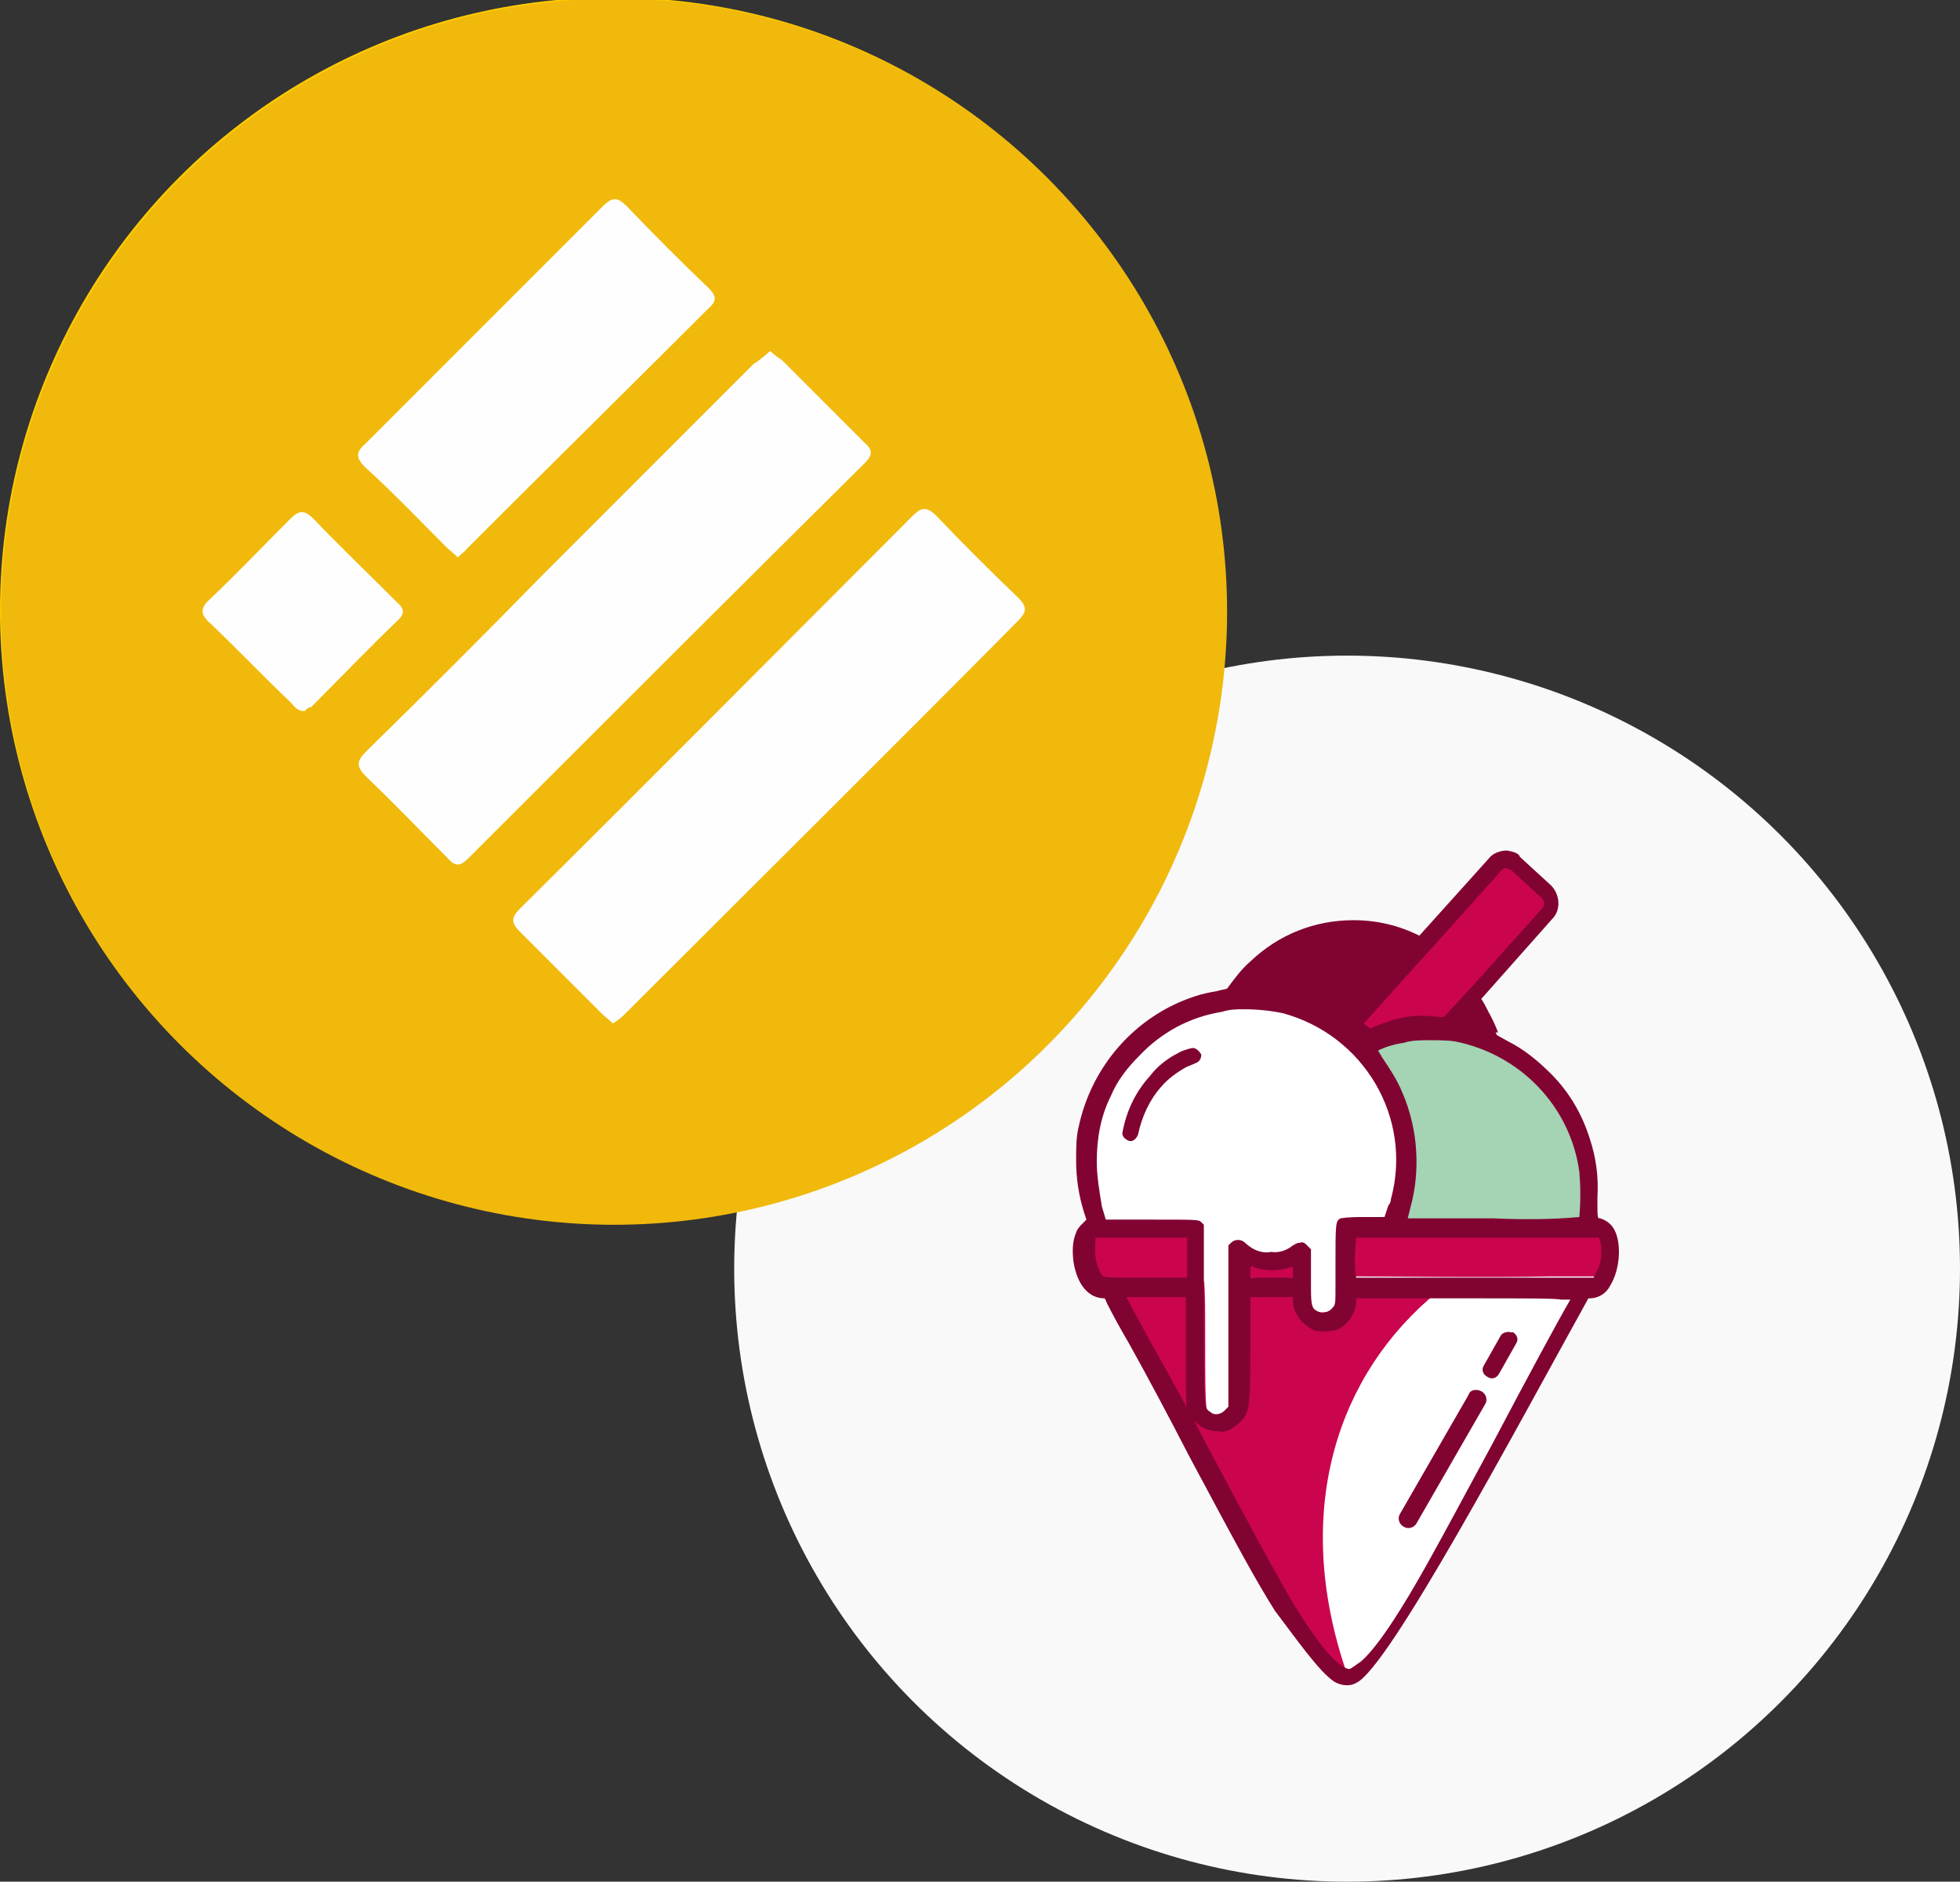 <?xml version="1.0" encoding="utf-8"?>
<!-- Generator: Adobe Illustrator 25.3.1, SVG Export Plug-In . SVG Version: 6.00 Build 0)  -->
<svg version="1.1" id="Camada_1" xmlns="http://www.w3.org/2000/svg" xmlns:xlink="http://www.w3.org/1999/xlink" x="0px" y="0px"
	 viewBox="0 0 151.9 145.8" style="enable-background:new 0 0 151.9 145.8;" xml:space="preserve">
<rect x="0" y="0" width="151.9" height="145.8" fill="#333333" stroke="none"/>
<style type="text/css">
	.st0{fill:#F9F9F9;}
	.st1{fill:#810331;}
	.st2{fill:#FAF0DF;}
	.st3{fill:#FFFFFF;}
	.st4{fill:#CA054D;}
	.st5{fill:#A4D4B4;}
	.st6{fill:#B650A0;}
	.st7{fill:#FFCC00;}
	.st8{fill:#FEFEFE;}
	.st9{fill:#FEFEFD;}
	.st10{fill:#F0B90C;}
</style>
<g>
	<circle class="st0" cx="104.4" cy="98.3" r="47.5"/>
	<g>
		<path class="st1" d="M104.5,80.1c-1.2-1-2.5-1.7-4-2.3c-1.5-0.6-3.1-0.9-4.7-1.1c-0.2,0-0.3,0-0.5-0.1c0.6-0.8,1.4-1.5,2.2-2.1
			c1.4-1,3-1.7,4.7-2.1c1.5-0.3,3-0.3,4.6,0c1.7,0.4,3.3,1,4.8,2c1.2,0.9,2.4,2,3.3,3.3c0.5,0.7,0.9,1.5,1.2,2.3
			c-0.3,0-0.6-0.1-0.9-0.1c-1.6-0.2-3.2-0.3-4.9-0.2c-1.2,0.1-2.3,0.3-3.4,0.7c-0.5,0.2-1.1,0.4-1.2,0.4
			C105.6,80.9,105.4,80.7,104.5,80.1L104.5,80.1z"/>
		<path class="st2" d="M85.8,99.3c0.7,1.2,4.1,7.5,7.2,13.2c3.9,7.3,5.1,9.5,6.5,11.9c1.9,3.1,3.1,4.7,4.3,5.3
			c0.2,0.1,0.4,0.2,0.7,0.3c0.5-0.1,1-0.4,1.4-0.7c1.3-1,3-3.7,5.9-8.9c0.4-0.6,2.4-4.4,4.5-8.3c3.6-6.6,6.3-11.7,6.8-12.6
			c0,0,0-0.1,0.1-0.1L85.8,99.3z"/>
		<path class="st3" d="M85.8,99.3c0.7,1.2,4.1,7.5,7.2,13.2c3.9,7.3,5.1,9.5,6.5,11.9c1.9,3.1,3.1,4.7,4.3,5.3
			c0.2,0.1,0.4,0.2,0.7,0.3c0.5-0.1,1-0.4,1.4-0.7c1.3-1,3-3.7,5.9-8.9c0.4-0.6,2.4-4.4,4.5-8.3c3.6-6.6,6.3-11.7,6.8-12.6
			c0,0,0-0.1,0.1-0.1L85.8,99.3L85.8,99.3z"/>
		<path class="st4" d="M116.6,67c-0.3,0-0.6,0.1-0.9,0.4l-10.6,11.8c0.5,0.3,0.9,0.6,1.3,1c1.2-0.6,2.5-1,3.9-1.1
			c0.6,0,1.3,0,1.9,0.1l7.4-8.2c0.4-0.4,0.4-1.1-0.1-1.5l0,0l-2.3-2.1C117.1,67.1,116.8,67,116.6,67L116.6,67z M84.4,95.7l-0.1,0.2
			c-0.1,0.7-0.1,1.3,0,2c0.2,0.7,0.4,1.1,0.7,1.2c0.1,0,0.2,0.1,0.3,0.1l0,0c0,0,1.7,0,3.6,0h3.5v-3.5h-4.1L84.4,95.7z M104.5,95.8
			v0.8c0,0.5,0,1.2,0,1.6v0.7h0.8c1.8,0,10.9,0.1,14.8,0h4l0.3-0.5c0.2-0.4,0.3-0.8,0.3-1.3c0-0.4,0-0.7-0.1-1.1l-0.1-0.3h-10
			L104.5,95.8z M97,98c-0.3,0-0.3,0.3-0.3,0.7V99l1.9,0.1l1.9-0.1v-0.8l-0.3-0.1c-0.4,0-0.7,0-1.1,0.1c-0.6,0.1-1.2,0-1.8-0.2
			C97.2,98,97.1,98,97,98L97,98L97,98z M115.8,99.2c-0.5,0-1,0-1.5,0.1h3.5C117.1,99.2,116.5,99.2,115.8,99.2z M117.8,99.3
			c2.7,0.2,5,0.6,5.3,0.1c0,0,0-0.1,0.1-0.1H117.8z M114.3,99.3H85.8c0.7,1.2,4.1,7.5,7.2,13.2c3.9,7.3,5.1,9.5,6.5,11.9
			c1.9,3.1,3.1,4.7,4.3,5.3c0.2,0.1,0.4,0.2,0.7,0.3c-4.3-12.1-1.3-22.7,6.2-29.3C111.7,99.8,112.9,99.3,114.3,99.3z"/>
		<path class="st5" d="M109.1,93.7c0.4-1.3,0.5-2.7,0.5-4.1c0-0.7-0.1-1.5-0.2-2.2c-0.4-2.1-1.3-4.1-2.5-5.8
			c-0.4-0.6-0.4-0.6,0.6-0.8c1.1-0.3,2.3-0.5,3.4-0.4c1.2,0,2.5,0.1,3.6,0.6c3.5,1.3,6.3,4,7.6,7.4c0.1,0.3,0.3,1,0.4,1.5
			c0.2,0.9,0.3,1.8,0.2,2.7c0,1.4,0,1.9-0.1,1.9c-0.1,0.1-4.2,0.2-9.3,0.2h-4.5L109.1,93.7z"/>
		<path class="st3" d="M93.7,109.7c-0.3-0.3-0.3-1.3-0.3-7.8c0-5.5-0.8-6.5-1-6.7c-1.1,0-2.3-0.1-3.4-0.3l-3.7,0.2l-0.6-2.5
			c-0.4-2.2-0.4-4.4,0-6.6c0.6-2.1,1.8-4,3.3-5.6c4.6-4.7,12.1-4.9,16.9-0.3c1.5,1.4,2.7,3.2,3.4,5.2c0.7,2.4,0.8,5,0.2,7.4
			l-0.4,1.2l-0.9,0.9l-3,0.1l-0.3,1.6c-0.1,1.2-0.2,2.5-0.2,3.7c0,1.1-0.1,1.2-0.6,1.4c-0.9,0.2-2.1,0.4-2.1-2.2
			c0-2.4,0.3-2.8-0.4-2.8c-0.2,0-0.5,0.4-0.8,0.6c-1,0.5-2.1,0.4-3-0.3c-0.4-0.3-0.5-0.6-0.9-0.6c-0.6,0.1-0.4,0.1-0.5,0.8
			c-0.1,0.8-0.1,3.8,0,6.7c0.1,5.1,0.1,5.6-0.5,5.8C94.7,109.9,94.2,109.9,93.7,109.7L93.7,109.7z"/>
		<path class="st1" d="M116.8,65.9c-0.5,0-1.1,0.2-1.4,0.6l-5.4,6c-1.6-0.8-3.3-1.2-5.1-1.2l0,0c-3,0-5.8,1.1-8,3.2
			c-0.7,0.6-1.2,1.3-1.8,2.1c-0.3,0.1-0.5,0.1-0.8,0.2c-0.6,0.1-1.1,0.2-1.7,0.4c-4.6,1.5-8,5.4-9,10.1c-0.2,0.8-0.2,1.7-0.2,2.6
			c0,1.4,0.2,2.7,0.6,4l0.2,0.6l-0.3,0.3c-0.2,0.2-0.4,0.4-0.5,0.7c-0.3,0.7-0.3,1.5-0.2,2.3c0.3,1.8,1.2,2.8,2.4,2.8
			c0.1,0.1,0.1,0.2,0.2,0.4c0.4,0.8,1,1.9,1.7,3.1c1.4,2.5,3.1,5.7,4.7,8.8c3.9,7.3,5.1,9.5,6.6,11.9c1.6,2.1,3.4,4.7,4.6,5.5
			c0.5,0.3,1.2,0.4,1.7,0.1c2.5-1.1,12.4-19.7,18-29.8h0.1c0.7,0,1.3-0.4,1.6-1c0.8-1.3,0.9-3.5,0.2-4.5c-0.2-0.3-0.6-0.6-1-0.7
			c-0.2,0-0.2,0-0.2-1.6c0.1-1.6-0.1-3.1-0.6-4.6c-0.6-1.9-1.6-3.6-3-5c-1-1-2.1-1.9-3.3-2.5l-0.9-0.5l-0.3-0.8
			c-0.2-0.7-0.5-1.4-0.9-2l5.5-6.2c0.7-0.7,0.6-1.9-0.1-2.6l-2.4-2.2C117.7,66.1,117.3,66,116.8,65.9L116.8,65.9z M116.8,67.3
			c0.1,0,0.2,0.1,0.3,0.1l2.4,2.2c0.2,0.2,0.2,0.5,0.1,0.7l0,0l-5.3,5.9l-1.1,1.2l-1.3,1.4c-0.6,0-1.2-0.1-1.7-0.1
			c-1.4,0-2.7,0.4-4,1c-0.1-0.1-0.3-0.2-0.5-0.4l4.4-4.9l1.1-1.2l5.2-5.8C116.5,67.3,116.6,67.2,116.8,67.3L116.8,67.3z M104.9,72.9
			c1.4,0,2.7,0.3,4,0.9l-4.7,5.2c0,0,0,0-0.1,0.1c-1.5-1.1-3.3-1.8-5.1-2.2c-0.5-0.1-1-0.2-1.5-0.2c-0.3,0-0.5,0-0.5-0.1
			c0.6-0.7,1.3-1.3,2.1-1.9C100.9,73.5,102.9,72.9,104.9,72.9L104.9,72.9z M96.4,78.2L96.4,78.2c1,0,2,0.1,3,0.3
			c6.3,1.7,10.1,8.1,8.4,14.4c0,0.2-0.1,0.4-0.2,0.5l-0.3,0.9h-1.6c-0.6,0-1.2,0-1.8,0.1c-0.4,0.2-0.4,0.4-0.4,3.6
			c0,0.4,0,0.7,0,1.1l0,0v0.6c0,1.2,0,1.4-0.2,1.6c-0.3,0.4-0.8,0.5-1.2,0.3c-0.4-0.2-0.5-0.4-0.5-1.8l0,0v-3l-0.3-0.3
			c-0.2-0.2-0.3-0.3-0.6-0.2c-0.2,0-0.3,0.1-0.5,0.2c-0.5,0.4-1.1,0.6-1.7,0.5c-0.4,0.1-0.9,0-1.3-0.2c-0.2-0.1-0.5-0.3-0.7-0.5
			c-0.3-0.3-0.8-0.3-1.1,0l0,0l-0.2,0.2v2.8l0,0c0,0,0,0.1,0,0.3s0,0.3,0,0.3l0,0v2.9v6.2l-0.3,0.3c-0.3,0.3-0.8,0.4-1.1,0.1
			c-0.5-0.3-0.5-0.3-0.5-7.6v-2l0,0c0,0,0-0.1,0-0.3c0-0.2,0-0.3,0-0.3l0,0v-4.3l-0.2-0.2c-0.2-0.2-0.3-0.2-3.8-0.2h-3.6l-0.3-1
			C85.2,92.3,85,91.1,85,90c0-1.8,0.3-3.5,1.1-5.1c0.5-1.2,1.3-2.2,2.2-3.1c1.7-1.8,3.9-3,6.4-3.4C95.3,78.2,95.9,78.2,96.4,78.2
			L96.4,78.2z M113.9,78.5c0.2,0.3,0.3,0.6,0.4,0.9c-0.3,0-0.6,0-0.8-0.1c-0.1,0-0.1,0-0.2,0L113.9,78.5z M110.8,80.6
			c0.7,0,1.4,0,2,0.1c5,1,8.9,5,9.6,10.1c0.1,1.2,0.1,2.3,0,3.5c-2.2,0.2-4.5,0.2-6.7,0.1h-6.6l0.2-0.8c0.8-2.9,0.6-6.1-0.6-8.9
			c-0.4-1-1-1.9-1.6-2.8c-0.1-0.2-0.2-0.3-0.3-0.5c0.6-0.3,1.3-0.5,2-0.6C109.4,80.6,110.1,80.6,110.8,80.6L110.8,80.6z M92.4,81.2
			C92.4,81.2,92.3,81.2,92.4,81.2c-0.4,0.1-0.8,0.2-1.1,0.4c-0.8,0.4-1.6,1-2.2,1.8c-1.1,1.2-1.8,2.7-2.1,4.3
			c-0.1,0.3,0.2,0.6,0.5,0.7s0.6-0.2,0.7-0.5c0.3-1.4,0.9-2.7,1.8-3.7c0.5-0.6,1.2-1.1,1.9-1.5c0.2-0.1,0.5-0.2,0.7-0.3
			c0.3-0.1,0.5-0.3,0.5-0.7C92.9,81.4,92.7,81.2,92.4,81.2L92.4,81.2z M84.9,95.9H92V99h-3.2c-3.2,0-3.2,0-3.4-0.2
			c-0.5-0.8-0.6-1.7-0.5-2.6V95.9z M105.1,95.9h18.8l0.1,0.2c0.1,0.3,0.1,0.6,0.1,1c0,0.5-0.1,0.9-0.3,1.3l-0.3,0.6h-9.2
			c-5.1,0-9.2,0-9.2,0c-0.1-0.5-0.1-1-0.1-1.6L105.1,95.9z M97,98.1c0.1,0,0.1,0,0.2,0.1c0.9,0.3,1.9,0.3,2.8,0
			c0.2-0.1,0.2,0,0.2,0.3V99h-3.3v-0.4C96.9,98.3,96.9,98.2,97,98.1L97,98.1z M87.3,100.5h4.6v4.3c0,3.8,0,4.3,0.2,4.6
			c0.2,0.5,0.6,0.9,1.1,1.2c0.4,0.2,0.8,0.3,1.2,0.3c0.4,0.1,0.8,0,1.2-0.3c0.3-0.2,0.5-0.4,0.7-0.6c0.5-0.7,0.6-0.9,0.6-5.4v-4.1
			h3.3v0.4c0.1,1,0.8,1.8,1.7,2.2c0.6,0.1,1.2,0.1,1.8-0.1c0.8-0.4,1.3-1.2,1.4-2v-0.4h8.1c5.5,0,7.3,0,7.8,0.1h0.2h0.5
			c-1.1,1.9-3.2,5.8-6,11.1c-2.1,3.9-4.1,7.6-4.5,8.3c-2.9,5.3-4.7,7.8-5.8,8.7c-0.2,0.1-0.4,0.3-0.6,0.4c-0.2,0.2-0.4,0.1-0.6,0
			c-0.9-0.5-2.1-1.9-4-5c-1.4-2.4-2.6-4.6-6.5-11.9c-1.6-3.1-3.4-6.3-4.8-8.8C88.2,102.2,87.7,101.3,87.3,100.5L87.3,100.5z
			 M116.9,103.2c-0.2,0-0.5,0.1-0.6,0.3l-1.3,2.3c-0.2,0.3-0.1,0.7,0.3,0.9c0.3,0.2,0.7,0.1,0.9-0.3l1.3-2.3
			c0.2-0.3,0.1-0.7-0.3-0.9C117.2,103.3,117.1,103.2,116.9,103.2L116.9,103.2z M114.4,107.7c-0.3,0-0.5,0.1-0.6,0.4l-5.3,9.2
			c-0.2,0.3-0.1,0.8,0.3,1l0,0l0,0c0.3,0.2,0.8,0.1,1-0.3l0,0l0,0l5.3-9.2c0.2-0.3,0.1-0.8-0.3-1l0,0l0,0
			C114.6,107.7,114.5,107.7,114.4,107.7L114.4,107.7z"/>
		<path class="st6" d="M117,103.9l-1.3,2.3"/>
		<path class="st6" d="M114.4,108.4l-5.3,9.2"/>
	</g>
</g>
<g>
	<circle class="st7" cx="47.5" cy="47.3" r="47.5"/>
	<g>
		<path class="st8" d="M67.6,60c-0.3,0.3-0.5,0.6-0.7,0.9C60.7,67,54.5,73.2,48.3,79.4c-0.7,0.7-1.1,0.6-1.8,0
			C40.4,73.2,34.3,67,28.2,60.9c-0.7-0.7-0.8-1.2,0-1.9c1.9-1.8,3.7-3.6,5.5-5.5c0.8-0.8,1.2-0.8,2,0c3.3,3.4,6.7,6.7,10,10.1
			c1.8,1.8,1.8,1.8,3.6-0.1c3.3-3.3,6.6-6.6,9.9-9.9c0.8-0.8,1.3-1,2.2,0c1.7,1.9,3.5,3.6,5.3,5.4C67,59.3,67.2,59.6,67.6,60z"/>
		<path class="st8" d="M67.4,34.8c-0.2,0.2-0.4,0.5-0.7,0.8c-1.8,1.8-3.6,3.5-5.3,5.4c-1,1.1-1.6,0.8-2.5-0.1
			c-3.4-3.5-7-6.9-10.4-10.5c-0.9-0.9-1.4-0.9-2.3,0c-3.4,3.5-7,6.9-10.4,10.5c-1.1,1.1-1.6,1-2.6-0.1c-1.7-1.8-3.4-3.5-5.2-5.2
			c-0.8-0.7-0.7-1.2,0-1.9c6.1-6.1,12.2-12.1,18.3-18.3c0.8-0.8,1.2-0.8,2.1,0c6.1,6.1,12.2,12.2,18.2,18.3
			C67,34,67.4,34.2,67.4,34.8z"/>
		<path class="st9" d="M29.3,47.4c-0.2,0.2-0.4,0.5-0.6,0.7c-2,2-4,4-6,6c-0.6,0.6-0.9,0.6-1.5,0c-2-2-4-4-6-6
			c-0.6-0.6-0.5-1,0.1-1.5c2-1.9,3.9-3.9,5.9-5.8c0.4-0.4,0.7-0.9,1.3-0.3c2.1,2.1,4.2,4.3,6.4,6.4C29,47,29.2,47.2,29.3,47.4z"/>
		<path class="st8" d="M54.9,47.3c-0.3,0.3-0.5,0.6-0.7,0.8c-2,2-3.9,3.9-5.8,5.9c-0.7,0.7-1.1,0.7-1.8,0c-1.9-2-3.9-3.9-5.9-5.9
			c-0.6-0.6-0.7-1,0-1.6c2-2,4-4,6-6c0.5-0.5,0.9-0.7,1.5-0.1c2.1,2.1,4.2,4.2,6.2,6.3C54.6,46.9,54.7,47.1,54.9,47.3z"/>
		<path class="st9" d="M80.1,47.2c0,0.5-0.3,0.7-0.6,1c-1.9,2-3.9,3.9-5.8,5.9c-0.7,0.7-1.1,0.5-1.6-0.1c-1.9-1.9-3.8-3.9-5.7-5.7
			c-0.7-0.7-0.7-1.1,0-1.8c1.9-1.9,3.8-3.8,5.7-5.7c0.5-0.5,0.8-0.9,1.5-0.2c2,2.1,4.1,4.1,6.1,6.1C79.8,46.8,80,47,80.1,47.2z"/>
	</g>
</g>
<g>
	<circle class="st10" cx="47.6" cy="47.4" r="47.5"/>
	<g>
		<path class="st8" d="M47.5,79.3c-0.3-0.3-0.6-0.5-0.9-0.8c-2.1-2.1-4.2-4.2-6.3-6.3c-0.7-0.7-0.7-1.1,0-1.8
			c10.2-10.1,20.3-20.3,30.4-30.4c0.7-0.7,1.1-0.8,1.9,0c2,2.1,4.1,4.2,6.3,6.3c0.7,0.7,0.7,1.1,0,1.8
			C68.8,58.3,58.6,68.4,48.4,78.6C48.1,78.9,47.8,79.1,47.5,79.3z"/>
		<path class="st8" d="M59.7,27.2c0.3,0.3,0.6,0.5,0.9,0.7c2.1,2.1,4.3,4.3,6.4,6.4c0.7,0.6,0.6,1,0,1.6
			C56.7,46.1,46.5,56.3,36.3,66.5c-0.6,0.6-1,0.7-1.6,0c-2.1-2.1-4.1-4.2-6.3-6.3c-0.8-0.8-0.8-1.2,0-2c4.6-4.5,9.2-9.1,13.7-13.7
			c5.4-5.4,10.9-10.9,16.3-16.3C58.9,27.9,59.2,27.6,59.7,27.2z"/>
		<path class="st8" d="M35.5,43.2c-0.3-0.3-0.6-0.5-0.9-0.8c-2.1-2.1-4.1-4.2-6.3-6.2c-0.8-0.8-0.7-1.2,0.1-1.9
			c6.1-6.1,12.2-12.2,18.3-18.3c0.8-0.8,1.2-0.7,1.9,0c2,2.1,4.1,4.2,6.3,6.3c0.6,0.6,0.7,1,0,1.6c-6.2,6.2-12.5,12.4-18.7,18.6
			C36,42.8,35.7,42.9,35.5,43.2z"/>
		<path class="st8" d="M23.6,55.1c-0.6,0-0.8-0.4-1.1-0.7c-2.1-2-4.1-4.1-6.2-6.1c-0.8-0.7-0.8-1.2,0-1.9c2.1-2,4.1-4.1,6.1-6.1
			c0.7-0.7,1.1-0.9,1.9-0.1c2,2.1,4.2,4.2,6.3,6.3c0.4,0.4,1,0.8,0.3,1.5c-2.3,2.2-4.5,4.5-6.8,6.8C23.9,54.8,23.8,54.9,23.6,55.1z"
			/>
	</g>
</g>
</svg>
